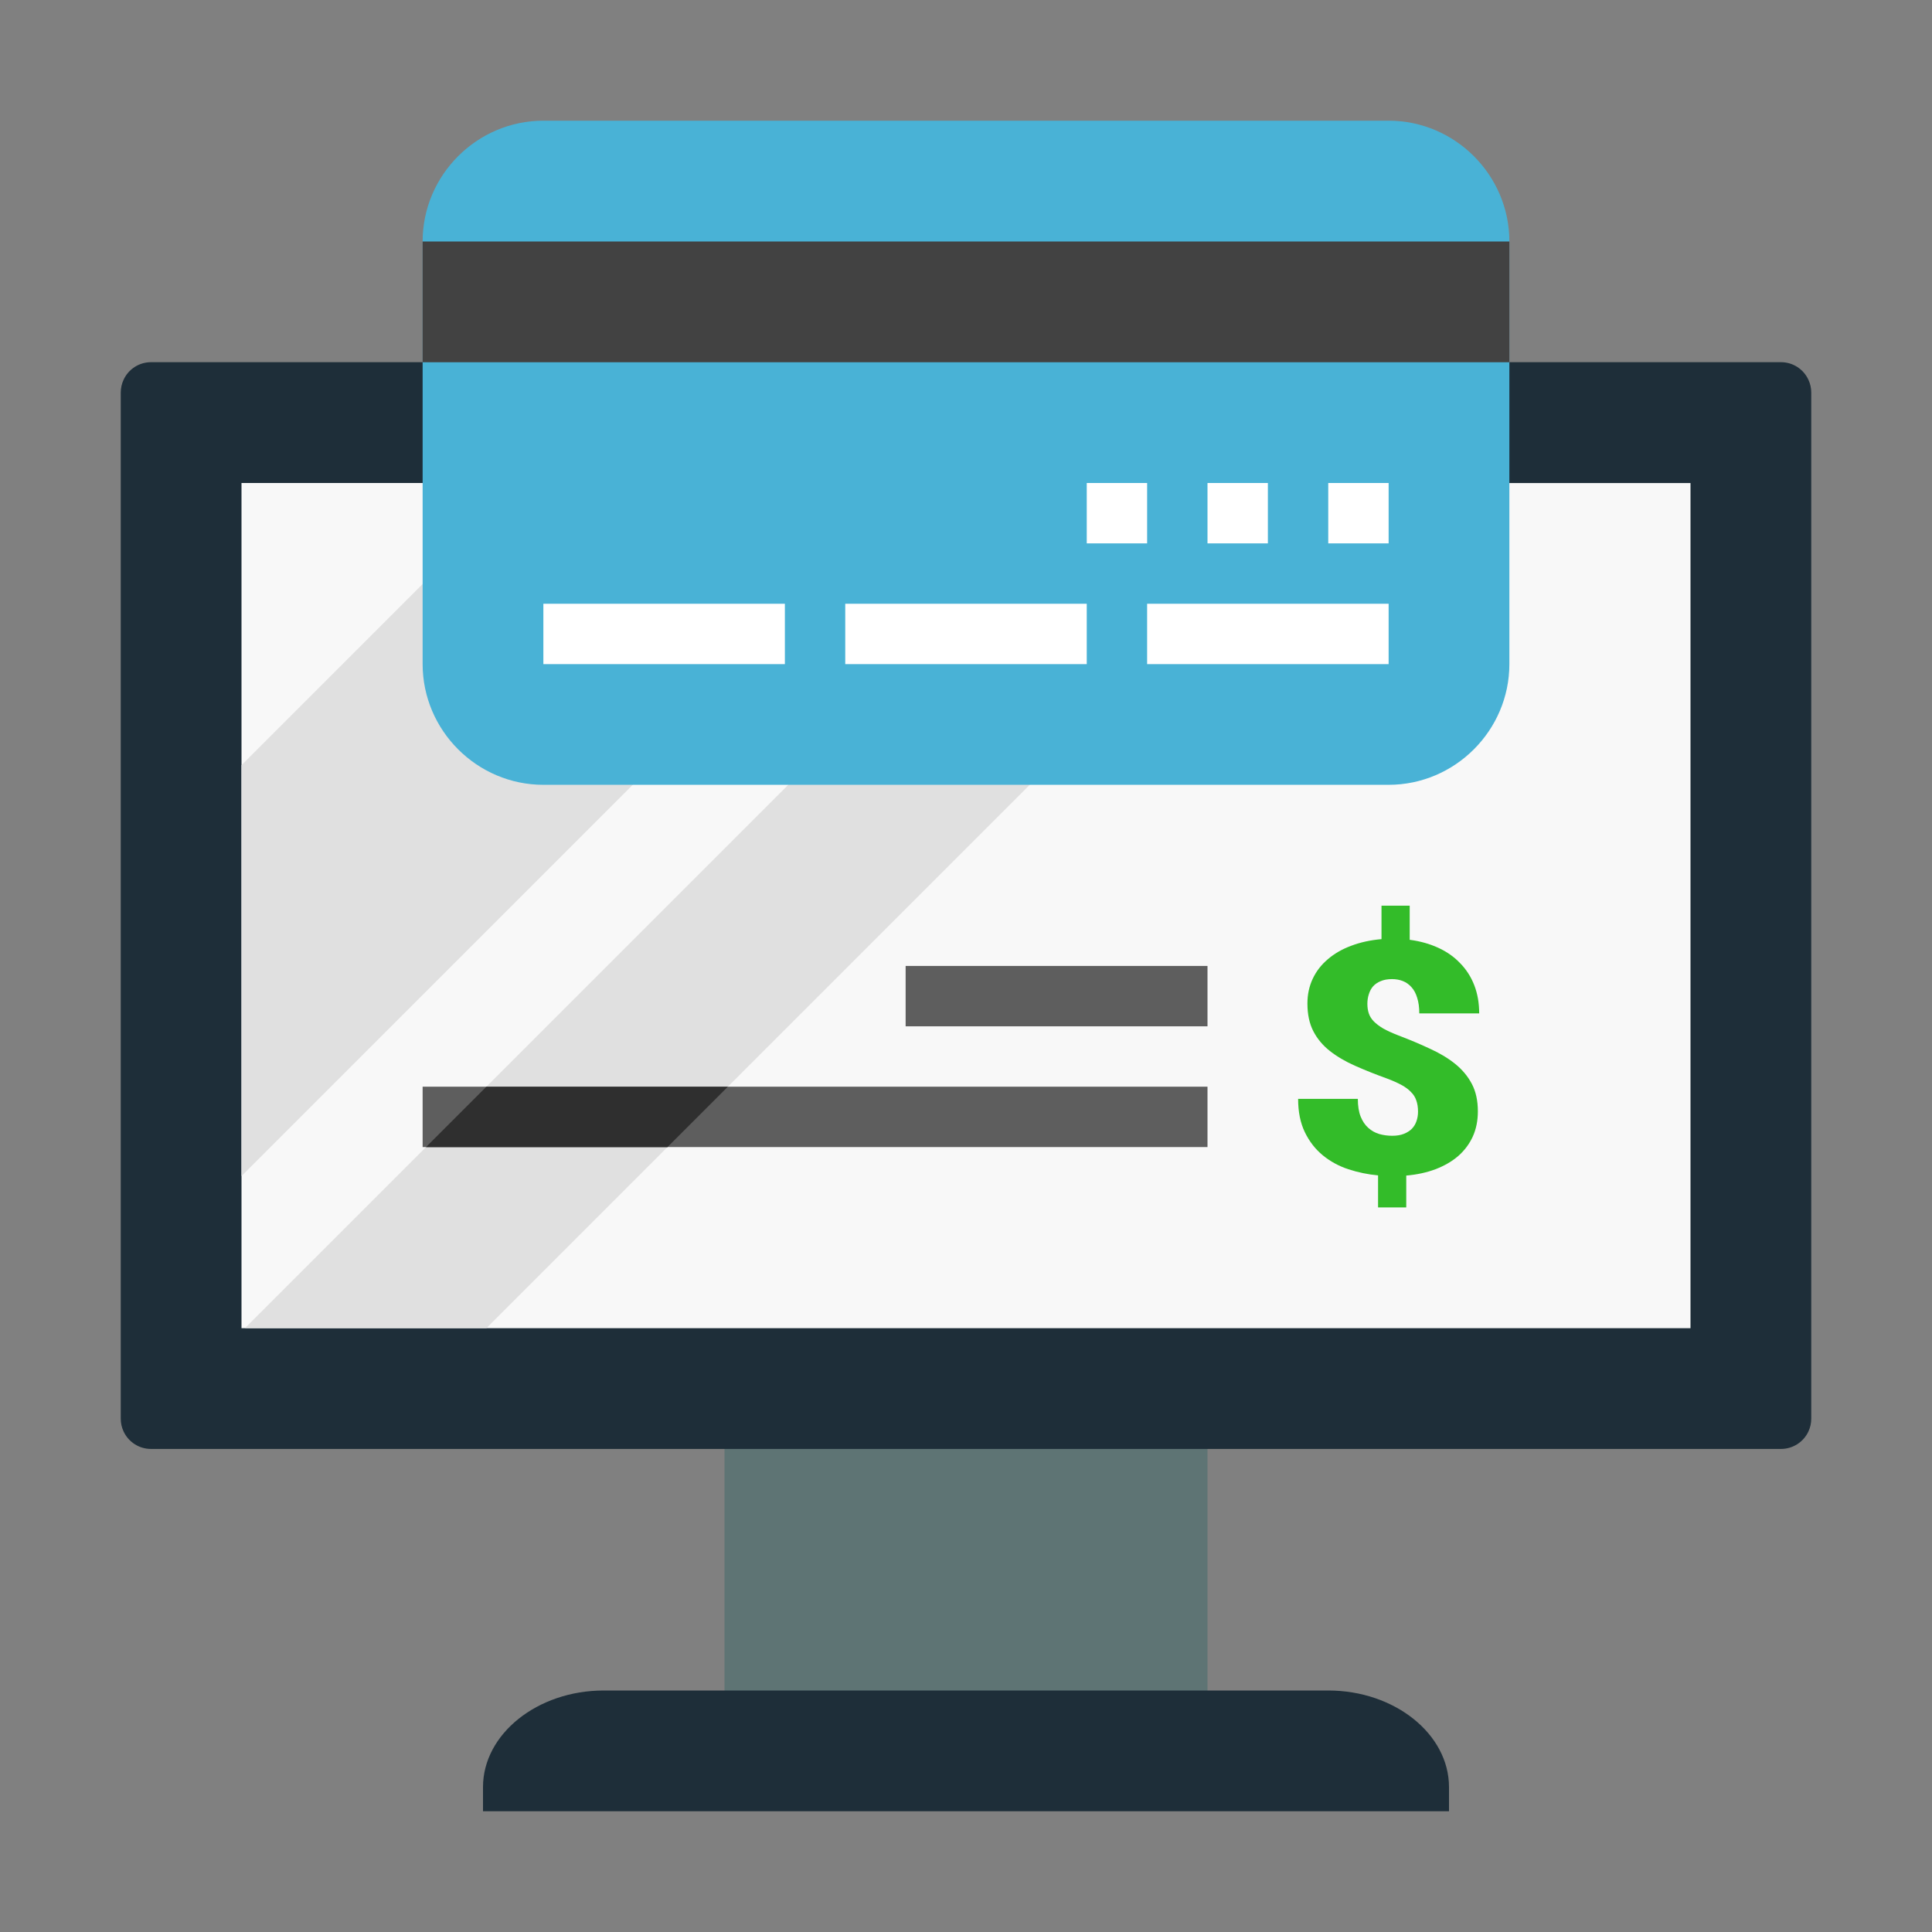 <?xml version="1.0" encoding="UTF-8" standalone="no"?>
<svg xmlns:dc="http://purl.org/dc/elements/1.1/" xmlns:cc="http://creativecommons.org/ns#" xmlns:rdf="http://www.w3.org/1999/02/22-rdf-syntax-ns#" xmlns:svg="http://www.w3.org/2000/svg" xmlns="http://www.w3.org/2000/svg" xmlns:sodipodi="http://sodipodi.sourceforge.net/DTD/sodipodi-0.dtd" xmlns:inkscape="http://www.inkscape.org/namespaces/inkscape" width="32" height="32" viewBox="0 0 32 32" id="svg6485" version="1.1" inkscape:version="0.91 r" sodipodi:docname="payment-online-bill-computer.svg">
  <rect x="0" y="0" width="32" height="32" fill="#808080" stroke="none"/>
  <defs id="defs6487">
    <inkscape:path-effect effect="spiro" id="path-effect7721" is_visible="true"/>
    <inkscape:path-effect effect="spiro" id="path-effect7716" is_visible="true"/>
    <inkscape:path-effect is_visible="true" id="path-effect7712" effect="spiro"/>
    <inkscape:path-effect effect="spiro" id="path-effect7708" is_visible="true"/>
    <inkscape:path-effect effect="spiro" id="path-effect7704" is_visible="true"/>
    <inkscape:path-effect effect="spiro" id="path-effect7605" is_visible="true"/>
    <inkscape:path-effect is_visible="true" id="path-effect7601" effect="spiro"/>
    <inkscape:path-effect is_visible="true" id="path-effect7597" effect="spiro"/>
    <inkscape:path-effect effect="spiro" id="path-effect7593" is_visible="true"/>
    <inkscape:path-effect effect="spiro" id="path-effect7589" is_visible="true"/>
    <inkscape:path-effect is_visible="true" id="path-effect7585" effect="spiro"/>
    <inkscape:path-effect effect="spiro" id="path-effect7581" is_visible="true"/>
    <inkscape:path-effect is_visible="true" id="path-effect7577" effect="spiro"/>
    <inkscape:path-effect is_visible="true" id="path-effect7573" effect="spiro"/>
    <inkscape:path-effect effect="spiro" id="path-effect7569" is_visible="true"/>
    <inkscape:path-effect effect="spiro" id="path-effect7565" is_visible="true"/>
    <inkscape:path-effect is_visible="true" id="path-effect7561" effect="spiro"/>
    <inkscape:path-effect is_visible="true" id="path-effect7557" effect="spiro"/>
    <inkscape:path-effect effect="spiro" id="path-effect7553" is_visible="true"/>
    <inkscape:path-effect effect="spiro" id="path-effect7545" is_visible="true"/>
    <inkscape:path-effect is_visible="true" id="path-effect7541" effect="spiro"/>
    <inkscape:path-effect is_visible="true" id="path-effect7537" effect="spiro"/>
    <inkscape:path-effect effect="spiro" id="path-effect7533" is_visible="true"/>
    <inkscape:path-effect is_visible="true" id="path-effect7529" effect="spiro"/>
    <inkscape:path-effect is_visible="true" id="path-effect7525" effect="spiro"/>
    <inkscape:path-effect effect="spiro" id="path-effect7521" is_visible="true"/>
    <inkscape:path-effect is_visible="true" id="path-effect7403" effect="spiro"/>
    <inkscape:path-effect effect="spiro" id="path-effect7399" is_visible="true"/>
    <inkscape:path-effect is_visible="true" id="path-effect7395" effect="spiro"/>
    <inkscape:path-effect effect="spiro" id="path-effect7391" is_visible="true"/>
    <inkscape:path-effect is_visible="true" id="path-effect7387" effect="spiro"/>
    <inkscape:path-effect effect="spiro" id="path-effect7383" is_visible="true"/>
    <inkscape:path-effect is_visible="true" id="path-effect7379" effect="spiro"/>
    <inkscape:path-effect effect="spiro" id="path-effect7375" is_visible="true"/>
    <inkscape:path-effect is_visible="true" id="path-effect7335" effect="spiro"/>
    <inkscape:path-effect effect="spiro" id="path-effect7331" is_visible="true"/>
    <inkscape:path-effect is_visible="true" id="path-effect7326" effect="spiro"/>
    <inkscape:path-effect effect="spiro" id="path-effect7322" is_visible="true"/>
    <inkscape:path-effect is_visible="true" id="path-effect7318" effect="spiro"/>
    <inkscape:path-effect effect="spiro" id="path-effect7314" is_visible="true"/>
    <inkscape:path-effect effect="spiro" id="path-effect7290" is_visible="true"/>
    <inkscape:path-effect is_visible="true" id="path-effect7286" effect="spiro"/>
    <inkscape:path-effect effect="spiro" id="path-effect7282" is_visible="true"/>
    <inkscape:path-effect is_visible="true" id="path-effect7278" effect="spiro"/>
    <inkscape:path-effect effect="spiro" id="path-effect7274" is_visible="true"/>
    <inkscape:path-effect effect="spiro" id="path-effect7241" is_visible="true"/>
    <inkscape:path-effect effect="spiro" id="path-effect7237" is_visible="true"/>
    <inkscape:path-effect effect="spiro" id="path-effect7233" is_visible="true"/>
    <inkscape:path-effect effect="spiro" id="path-effect7219" is_visible="true"/>
    <inkscape:path-effect effect="spiro" id="path-effect7192" is_visible="true"/>
    <inkscape:path-effect is_visible="true" id="path-effect7091" effect="spiro"/>
    <inkscape:path-effect effect="spiro" id="path-effect7087" is_visible="true"/>
    <inkscape:path-effect is_visible="true" id="path-effect7083" effect="spiro"/>
    <inkscape:path-effect is_visible="true" id="path-effect7079" effect="spiro"/>
    <inkscape:path-effect effect="spiro" id="path-effect7075" is_visible="true"/>
    <inkscape:path-effect is_visible="true" id="path-effect6990" effect="spiro"/>
    <inkscape:path-effect effect="spiro" id="path-effect6986" is_visible="true"/>
    <inkscape:path-effect effect="spiro" id="path-effect6982" is_visible="true"/>
    <inkscape:path-effect is_visible="true" id="path-effect6978" effect="spiro"/>
    <inkscape:path-effect is_visible="true" id="path-effect6974" effect="spiro"/>
    <inkscape:path-effect effect="spiro" id="path-effect6970" is_visible="true"/>
    <inkscape:path-effect effect="spiro" id="path-effect6854" is_visible="true"/>
    <inkscape:path-effect is_visible="true" id="path-effect6850" effect="spiro"/>
    <inkscape:path-effect effect="spiro" id="path-effect6846" is_visible="true"/>
    <inkscape:path-effect effect="spiro" id="path-effect6842" is_visible="true"/>
    <inkscape:path-effect is_visible="true" id="path-effect6838" effect="spiro"/>
    <inkscape:path-effect effect="spiro" id="path-effect6834" is_visible="true"/>
    <inkscape:path-effect is_visible="true" id="path-effect6830" effect="spiro"/>
    <inkscape:path-effect effect="spiro" id="path-effect6826" is_visible="true"/>
    <inkscape:path-effect is_visible="true" id="path-effect6822" effect="spiro"/>
    <inkscape:path-effect effect="spiro" id="path-effect6818" is_visible="true"/>
    <inkscape:path-effect is_visible="true" id="path-effect6814" effect="spiro"/>
    <inkscape:path-effect effect="spiro" id="path-effect6810" is_visible="true"/>
    <inkscape:path-effect effect="spiro" id="path-effect6733" is_visible="true"/>
    <inkscape:path-effect is_visible="true" id="path-effect6729" effect="spiro"/>
    <inkscape:path-effect effect="spiro" id="path-effect6725" is_visible="true"/>
    <inkscape:path-effect effect="spiro" id="path-effect6709" is_visible="true"/>
    <inkscape:path-effect effect="spiro" id="path-effect6705" is_visible="true"/>
    <inkscape:path-effect is_visible="true" id="path-effect6701" effect="spiro"/>
    <inkscape:path-effect effect="spiro" id="path-effect6697" is_visible="true"/>
    <inkscape:path-effect is_visible="true" id="path-effect6693" effect="spiro"/>
    <inkscape:path-effect effect="spiro" id="path-effect6689" is_visible="true"/>
    <inkscape:path-effect is_visible="true" id="path-effect6685" effect="spiro"/>
    <inkscape:path-effect effect="spiro" id="path-effect6681" is_visible="true"/>
    <inkscape:path-effect is_visible="true" id="path-effect6654" effect="spiro"/>
    <inkscape:path-effect effect="spiro" id="path-effect6649" is_visible="true"/>
    <inkscape:path-effect is_visible="true" id="path-effect6644" effect="spiro"/>
    <inkscape:path-effect effect="spiro" id="path-effect6641" is_visible="true"/>
    <inkscape:path-effect effect="spiro" id="path-effect6638" is_visible="true"/>
    <inkscape:path-effect is_visible="true" id="path-effect6634" effect="spiro"/>
    <inkscape:path-effect effect="spiro" id="path-effect6630" is_visible="true"/>
    <inkscape:path-effect effect="spiro" id="path-effect6568" is_visible="true"/>
    <inkscape:path-effect is_visible="true" id="path-effect6564" effect="spiro"/>
    <inkscape:path-effect effect="spiro" id="path-effect6560" is_visible="true"/>
    <inkscape:path-effect is_visible="true" id="path-effect6556" effect="spiro"/>
    <inkscape:path-effect effect="spiro" id="path-effect6552" is_visible="true"/>
    <inkscape:path-effect effect="spiro" id="path-effect6547" is_visible="true"/>
    <inkscape:path-effect effect="spiro" id="path-effect6527" is_visible="true"/>
    <inkscape:path-effect is_visible="true" id="path-effect6481" effect="spiro"/>
    <inkscape:path-effect effect="spiro" id="path-effect6477" is_visible="true"/>
    <inkscape:path-effect is_visible="true" id="path-effect6473" effect="spiro"/>
    <inkscape:path-effect effect="spiro" id="path-effect6469" is_visible="true"/>
    <inkscape:path-effect is_visible="true" id="path-effect6465" effect="spiro"/>
    <inkscape:path-effect effect="spiro" id="path-effect6461" is_visible="true"/>
    <inkscape:path-effect is_visible="true" id="path-effect6457" effect="spiro"/>
    <inkscape:path-effect effect="spiro" id="path-effect6453" is_visible="true"/>
    <inkscape:path-effect effect="spiro" id="path-effect6441" is_visible="true"/>
    <inkscape:path-effect effect="spiro" id="path-effect6397" is_visible="true"/>
    <inkscape:path-effect is_visible="true" id="path-effect6393" effect="spiro"/>
    <inkscape:path-effect is_visible="true" id="path-effect6389" effect="spiro"/>
    <inkscape:path-effect effect="spiro" id="path-effect6385" is_visible="true"/>
    <inkscape:path-effect effect="spiro" id="path-effect6381" is_visible="true"/>
    <inkscape:path-effect is_visible="true" id="path-effect6377" effect="spiro"/>
    <inkscape:path-effect is_visible="true" id="path-effect6373" effect="spiro"/>
    <inkscape:path-effect effect="spiro" id="path-effect6369" is_visible="true"/>
    <inkscape:path-effect effect="spiro" id="path-effect6353" is_visible="true"/>
    <inkscape:path-effect is_visible="true" id="path-effect6349" effect="spiro"/>
    <inkscape:path-effect effect="spiro" id="path-effect6345" is_visible="true"/>
    <inkscape:path-effect is_visible="true" id="path-effect6337" effect="spiro"/>
    <inkscape:path-effect effect="spiro" id="path-effect6333" is_visible="true"/>
    <inkscape:path-effect is_visible="true" id="path-effect6329" effect="spiro"/>
    <inkscape:path-effect is_visible="true" id="path-effect6320" effect="spiro"/>
    <inkscape:path-effect effect="spiro" id="path-effect6316" is_visible="true"/>
    <inkscape:path-effect is_visible="true" id="path-effect6312" effect="spiro"/>
    <inkscape:path-effect effect="spiro" id="path-effect6308" is_visible="true"/>
    <inkscape:path-effect is_visible="true" id="path-effect6260" effect="spiro"/>
    <inkscape:path-effect effect="spiro" id="path-effect6256" is_visible="true"/>
    <inkscape:path-effect is_visible="true" id="path-effect6252" effect="spiro"/>
    <inkscape:path-effect effect="spiro" id="path-effect6248" is_visible="true"/>
    <inkscape:path-effect effect="spiro" id="path-effect6203" is_visible="true"/>
    <inkscape:path-effect effect="spiro" id="path-effect6200" is_visible="true"/>
    <inkscape:path-effect effect="spiro" id="path-effect6197" is_visible="true"/>
    <inkscape:path-effect is_visible="true" id="path-effect6157" effect="spiro"/>
    <inkscape:path-effect is_visible="true" id="path-effect6154" effect="spiro"/>
    <inkscape:path-effect is_visible="true" id="path-effect6151" effect="spiro"/>
    <inkscape:path-effect effect="spiro" id="path-effect6024" is_visible="true"/>
    <inkscape:path-effect is_visible="true" id="path-effect6016" effect="spiro"/>
    <inkscape:path-effect effect="spiro" id="path-effect6009" is_visible="true"/>
    <inkscape:path-effect effect="spiro" id="path-effect5903" is_visible="true"/>
    <inkscape:path-effect is_visible="true" id="path-effect5899" effect="spiro"/>
    <inkscape:path-effect is_visible="true" id="path-effect5861" effect="spiro"/>
    <inkscape:path-effect effect="spiro" id="path-effect5857" is_visible="true"/>
    <inkscape:path-effect effect="spiro" id="path-effect5720" is_visible="true"/>
    <inkscape:path-effect is_visible="true" id="path-effect5714" effect="spiro"/>
    <inkscape:path-effect effect="spiro" id="path-effect5708" is_visible="true"/>
    <inkscape:path-effect effect="spiro" id="path-effect5702" is_visible="true"/>
    <inkscape:path-effect is_visible="true" id="path-effect5698" effect="spiro"/>
    <inkscape:path-effect is_visible="true" id="path-effect5690" effect="spiro"/>
    <inkscape:path-effect is_visible="true" id="path-effect5684" effect="spiro"/>
    <inkscape:path-effect effect="spiro" id="path-effect5680" is_visible="true"/>
    <inkscape:path-effect is_visible="true" id="path-effect5551" effect="spiro"/>
    <inkscape:path-effect effect="spiro" id="path-effect5545" is_visible="true"/>
    <inkscape:path-effect is_visible="true" id="path-effect5539" effect="spiro"/>
    <inkscape:path-effect is_visible="true" id="path-effect5535" effect="spiro"/>
    <inkscape:path-effect effect="spiro" id="path-effect5531" is_visible="true"/>
    <inkscape:path-effect effect="spiro" id="path-effect5527" is_visible="true"/>
    <inkscape:path-effect is_visible="true" id="path-effect5521" effect="spiro"/>
    <inkscape:path-effect is_visible="true" id="path-effect5515" effect="spiro"/>
    <inkscape:path-effect effect="spiro" id="path-effect5511" is_visible="true"/>
    <inkscape:path-effect is_visible="true" id="path-effect5507" effect="spiro"/>
    <inkscape:path-effect effect="spiro" id="path-effect5503" is_visible="true"/>
    <inkscape:path-effect is_visible="true" id="path-effect5499" effect="spiro"/>
    <inkscape:path-effect effect="spiro" id="path-effect5495" is_visible="true"/>
    <inkscape:path-effect is_visible="true" id="path-effect5491" effect="spiro"/>
    <inkscape:path-effect effect="spiro" id="path-effect5487" is_visible="true"/>
    <inkscape:path-effect effect="spiro" id="path-effect5483" is_visible="true"/>
    <inkscape:path-effect is_visible="true" id="path-effect5479" effect="spiro"/>
    <inkscape:path-effect effect="spiro" id="path-effect5475" is_visible="true"/>
    <inkscape:path-effect is_visible="true" id="path-effect5471" effect="spiro"/>
    <inkscape:path-effect is_visible="true" id="path-effect5467" effect="spiro"/>
    <inkscape:path-effect effect="spiro" id="path-effect5463" is_visible="true"/>
    <inkscape:path-effect effect="spiro" id="path-effect5346" is_visible="true"/>
    <inkscape:path-effect is_visible="true" id="path-effect5342" effect="spiro"/>
    <inkscape:path-effect effect="spiro" id="path-effect5338" is_visible="true"/>
    <inkscape:path-effect is_visible="true" id="path-effect5334" effect="spiro"/>
    <inkscape:path-effect is_visible="true" id="path-effect5330" effect="spiro"/>
    <inkscape:path-effect effect="spiro" id="path-effect5326" is_visible="true"/>
    <inkscape:path-effect is_visible="true" id="path-effect5322" effect="spiro"/>
    <inkscape:path-effect effect="spiro" id="path-effect5318" is_visible="true"/>
    <inkscape:path-effect is_visible="true" id="path-effect5201" effect="spiro"/>
    <inkscape:path-effect effect="spiro" id="path-effect5195" is_visible="true"/>
    <inkscape:path-effect is_visible="true" id="path-effect5189" effect="spiro"/>
    <inkscape:path-effect is_visible="true" id="path-effect5185" effect="spiro"/>
    <inkscape:path-effect effect="spiro" id="path-effect5181" is_visible="true"/>
    <inkscape:path-effect is_visible="true" id="path-effect5173" effect="spiro"/>
    <inkscape:path-effect effect="spiro" id="path-effect5165" is_visible="true"/>
    <inkscape:path-effect effect="spiro" id="path-effect5105" is_visible="true"/>
    <inkscape:path-effect is_visible="true" id="path-effect5101" effect="spiro"/>
    <inkscape:path-effect effect="spiro" id="path-effect5097" is_visible="true"/>
    <inkscape:path-effect is_visible="true" id="path-effect5093" effect="spiro"/>
    <inkscape:path-effect effect="spiro" id="path-effect5089" is_visible="true"/>
    <inkscape:path-effect is_visible="true" id="path-effect5085" effect="spiro"/>
    <inkscape:path-effect effect="spiro" id="path-effect5081" is_visible="true"/>
    <inkscape:path-effect is_visible="true" id="path-effect5077" effect="spiro"/>
    <inkscape:path-effect is_visible="true" id="path-effect5073" effect="spiro"/>
    <inkscape:path-effect effect="spiro" id="path-effect5067" is_visible="true"/>
    <inkscape:path-effect is_visible="true" id="path-effect5061" effect="spiro"/>
    <inkscape:path-effect is_visible="true" id="path-effect5055" effect="spiro"/>
    <inkscape:path-effect effect="spiro" id="path-effect5047" is_visible="true"/>
    <inkscape:path-effect is_visible="true" id="path-effect5043" effect="spiro"/>
    <inkscape:path-effect is_visible="true" id="path-effect5036" effect="spiro"/>
    <inkscape:path-effect effect="spiro" id="path-effect5033" is_visible="true"/>
    <inkscape:path-effect is_visible="true" id="path-effect5030" effect="spiro"/>
    <inkscape:path-effect effect="spiro" id="path-effect5027" is_visible="true"/>
    <inkscape:path-effect is_visible="true" id="path-effect5024" effect="spiro"/>
    <inkscape:path-effect effect="spiro" id="path-effect5021" is_visible="true"/>
    <inkscape:path-effect is_visible="true" id="path-effect5018" effect="spiro"/>
    <inkscape:path-effect effect="spiro" id="path-effect5015" is_visible="true"/>
    <inkscape:path-effect is_visible="true" id="path-effect5012" effect="spiro"/>
    <inkscape:path-effect effect="spiro" id="path-effect5009" is_visible="true"/>
    <inkscape:path-effect is_visible="true" id="path-effect5006" effect="spiro"/>
    <inkscape:path-effect effect="spiro" id="path-effect5003" is_visible="true"/>
    <inkscape:path-effect is_visible="true" id="path-effect5000" effect="spiro"/>
    <inkscape:path-effect effect="spiro" id="path-effect4992" is_visible="true"/>
    <inkscape:path-effect is_visible="true" id="path-effect4989" effect="spiro"/>
    <inkscape:path-effect effect="spiro" id="path-effect4986" is_visible="true"/>
    <inkscape:path-effect is_visible="true" id="path-effect4983" effect="spiro"/>
    <inkscape:path-effect effect="spiro" id="path-effect4980" is_visible="true"/>
    <inkscape:path-effect is_visible="true" id="path-effect4977" effect="spiro"/>
    <inkscape:path-effect effect="spiro" id="path-effect4889" is_visible="true"/>
    <inkscape:path-effect is_visible="true" id="path-effect4885" effect="spiro"/>
    <inkscape:path-effect effect="spiro" id="path-effect4881" is_visible="true"/>
    <inkscape:path-effect is_visible="true" id="path-effect4877" effect="spiro"/>
    <inkscape:path-effect effect="spiro" id="path-effect4873" is_visible="true"/>
    <inkscape:path-effect is_visible="true" id="path-effect4869" effect="spiro"/>
    <inkscape:path-effect effect="spiro" id="path-effect4855" is_visible="true"/>
    <inkscape:path-effect is_visible="true" id="path-effect4851" effect="spiro"/>
    <inkscape:path-effect effect="spiro" id="path-effect4847" is_visible="true"/>
    <inkscape:path-effect is_visible="true" id="path-effect4843" effect="spiro"/>
    <inkscape:path-effect effect="spiro" id="path-effect4839" is_visible="true"/>
    <inkscape:path-effect is_visible="true" id="path-effect4835" effect="spiro"/>
    <inkscape:path-effect effect="spiro" id="path-effect4831" is_visible="true"/>
    <inkscape:path-effect is_visible="true" id="path-effect4827" effect="spiro"/>
    <inkscape:path-effect effect="spiro" id="path-effect4823" is_visible="true"/>
    <inkscape:path-effect is_visible="true" id="path-effect4819" effect="spiro"/>
    <inkscape:path-effect effect="spiro" id="path-effect4815" is_visible="true"/>
    <inkscape:path-effect is_visible="true" id="path-effect4811" effect="spiro"/>
    <inkscape:path-effect effect="spiro" id="path-effect4806" is_visible="true"/>
    <inkscape:path-effect effect="spiro" id="path-effect4751" is_visible="true"/>
    <inkscape:path-effect is_visible="true" id="path-effect4747" effect="spiro"/>
    <inkscape:path-effect effect="spiro" id="path-effect4743" is_visible="true"/>
    <inkscape:path-effect is_visible="true" id="path-effect4739" effect="spiro"/>
    <inkscape:path-effect effect="spiro" id="path-effect4735" is_visible="true"/>
    <inkscape:path-effect is_visible="true" id="path-effect4642" effect="spiro"/>
    <inkscape:path-effect effect="spiro" id="path-effect4638" is_visible="true"/>
    <inkscape:path-effect is_visible="true" id="path-effect4407" effect="spiro"/>
    <inkscape:path-effect effect="spiro" id="path-effect4403" is_visible="true"/>
    <inkscape:path-effect is_visible="true" id="path-effect4399" effect="spiro"/>
    <inkscape:path-effect effect="spiro" id="path-effect4395" is_visible="true"/>
    <inkscape:path-effect is_visible="true" id="path-effect4391" effect="spiro"/>
    <inkscape:path-effect effect="spiro" id="path-effect4387" is_visible="true"/>
    <inkscape:path-effect is_visible="true" id="path-effect4383" effect="spiro"/>
    <inkscape:path-effect effect="spiro" id="path-effect4379" is_visible="true"/>
    <inkscape:path-effect is_visible="true" id="path-effect4374" effect="spiro"/>
    <inkscape:path-effect effect="spiro" id="path-effect4370" is_visible="true"/>
    <inkscape:path-effect is_visible="true" id="path-effect4366" effect="spiro"/>
    <inkscape:path-effect effect="spiro" id="path-effect4362" is_visible="true"/>
    <inkscape:path-effect is_visible="true" id="path-effect4358" effect="spiro"/>
    <inkscape:path-effect effect="spiro" id="path-effect4354" is_visible="true"/>
    <inkscape:path-effect is_visible="true" id="path-effect4350" effect="spiro"/>
    <inkscape:path-effect effect="spiro" id="path-effect4346" is_visible="true"/>
    <inkscape:path-effect is_visible="true" id="path-effect4342" effect="spiro"/>
    <inkscape:path-effect effect="spiro" id="path-effect4338" is_visible="true"/>
    <inkscape:path-effect is_visible="true" id="path-effect4334" effect="spiro"/>
    <inkscape:path-effect effect="spiro" id="path-effect4330" is_visible="true"/>
    <inkscape:path-effect is_visible="true" id="path-effect4326" effect="spiro"/>
    <inkscape:path-effect effect="spiro" id="path-effect4322" is_visible="true"/>
    <inkscape:path-effect is_visible="true" id="path-effect4816" effect="spiro"/>
    <inkscape:path-effect effect="spiro" id="path-effect4813" is_visible="true"/>
    <inkscape:path-effect effect="spiro" id="path-effect4810" is_visible="true"/>
    <inkscape:path-effect is_visible="true" id="path-effect4807" effect="spiro"/>
    <inkscape:path-effect is_visible="true" id="path-effect4804" effect="spiro"/>
    <inkscape:path-effect effect="spiro" id="path-effect4801" is_visible="true"/>
    <inkscape:path-effect effect="spiro" id="path-effect4798" is_visible="true"/>
    <inkscape:path-effect is_visible="true" id="path-effect4795" effect="spiro"/>
    <inkscape:path-effect is_visible="true" id="path-effect4792" effect="spiro"/>
    <inkscape:path-effect effect="spiro" id="path-effect4789" is_visible="true"/>
    <inkscape:path-effect effect="spiro" id="path-effect4786" is_visible="true"/>
    <inkscape:path-effect is_visible="true" id="path-effect4783" effect="spiro"/>
    <inkscape:path-effect effect="spiro" id="path-effect4728" is_visible="true"/>
    <inkscape:path-effect is_visible="true" id="path-effect4724" effect="spiro"/>
    <inkscape:path-effect is_visible="true" id="path-effect4720" effect="spiro"/>
    <inkscape:path-effect effect="spiro" id="path-effect4716" is_visible="true"/>
    <inkscape:path-effect effect="spiro" id="path-effect4712" is_visible="true"/>
    <inkscape:path-effect is_visible="true" id="path-effect4708" effect="spiro"/>
    <inkscape:path-effect is_visible="true" id="path-effect4704" effect="spiro"/>
    <inkscape:path-effect effect="spiro" id="path-effect4700" is_visible="true"/>
    <inkscape:path-effect effect="spiro" id="path-effect4696" is_visible="true"/>
    <inkscape:path-effect is_visible="true" id="path-effect4692" effect="spiro"/>
    <inkscape:path-effect is_visible="true" id="path-effect4688" effect="spiro"/>
    <inkscape:path-effect effect="spiro" id="path-effect4684" is_visible="true"/>
    <inkscape:path-effect is_visible="true" id="path-effect4680" effect="spiro"/>
    <inkscape:path-effect is_visible="true" id="path-effect4676" effect="spiro"/>
    <inkscape:path-effect effect="spiro" id="path-effect4672" is_visible="true"/>
    <inkscape:path-effect effect="spiro" id="path-effect4668" is_visible="true"/>
    <inkscape:path-effect is_visible="true" id="path-effect4664" effect="spiro"/>
    <inkscape:path-effect is_visible="true" id="path-effect4660" effect="spiro"/>
    <inkscape:path-effect effect="spiro" id="path-effect4656" is_visible="true"/>
    <inkscape:path-effect effect="spiro" id="path-effect4652" is_visible="true"/>
    <inkscape:path-effect is_visible="true" id="path-effect4648" effect="spiro"/>
    <inkscape:path-effect is_visible="true" id="path-effect4644" effect="spiro"/>
    <inkscape:path-effect effect="spiro" id="path-effect4624" is_visible="true"/>
    <inkscape:path-effect is_visible="true" id="path-effect4620" effect="spiro"/>
    <inkscape:path-effect is_visible="true" id="path-effect4616" effect="spiro"/>
    <inkscape:path-effect effect="spiro" id="path-effect4612" is_visible="true"/>
    <inkscape:path-effect is_visible="true" id="path-effect4603" effect="spiro"/>
    <inkscape:path-effect effect="spiro" id="path-effect4600" is_visible="true"/>
    <inkscape:path-effect is_visible="true" id="path-effect4597" effect="spiro"/>
    <inkscape:path-effect effect="spiro" id="path-effect4594" is_visible="true"/>
    <inkscape:path-effect is_visible="true" id="path-effect4591" effect="spiro"/>
    <inkscape:path-effect effect="spiro" id="path-effect4588" is_visible="true"/>
    <inkscape:path-effect is_visible="true" id="path-effect4585" effect="spiro"/>
    <inkscape:path-effect effect="spiro" id="path-effect4542" is_visible="true"/>
    <inkscape:path-effect is_visible="true" id="path-effect4538" effect="spiro"/>
    <inkscape:path-effect effect="spiro" id="path-effect4534" is_visible="true"/>
    <inkscape:path-effect is_visible="true" id="path-effect4530" effect="spiro"/>
    <inkscape:path-effect effect="spiro" id="path-effect4526" is_visible="true"/>
    <inkscape:path-effect is_visible="true" id="path-effect4522" effect="spiro"/>
    <inkscape:path-effect effect="spiro" id="path-effect4518" is_visible="true"/>
    <inkscape:path-effect is_visible="true" id="path-effect4295" effect="spiro"/>
    <inkscape:path-effect effect="spiro" id="path-effect4291" is_visible="true"/>
    <inkscape:path-effect effect="spiro" id="path-effect4287" is_visible="true"/>
    <inkscape:path-effect is_visible="true" id="path-effect4283" effect="spiro"/>
    <inkscape:path-effect is_visible="true" id="path-effect4279" effect="spiro"/>
    <inkscape:path-effect effect="spiro" id="path-effect4275" is_visible="true"/>
    <inkscape:path-effect effect="spiro" id="path-effect4157" is_visible="true"/>
    <inkscape:path-effect effect="spiro" id="path-effect4153" is_visible="true"/>
    <inkscape:path-effect is_visible="true" id="path-effect4239" effect="spiro"/>
    <inkscape:path-effect effect="spiro" id="path-effect4223" is_visible="true"/>
    <inkscape:path-effect is_visible="true" id="path-effect4217" effect="spiro"/>
    <inkscape:path-effect effect="spiro" id="path-effect4213" is_visible="true"/>
    <inkscape:path-effect effect="spiro" id="path-effect5296" is_visible="true"/>
    <inkscape:path-effect effect="spiro" id="path-effect7060" is_visible="true"/>
    <inkscape:path-effect effect="spiro" id="path-effect4638-0" is_visible="true"/>
    <inkscape:path-effect is_visible="true" id="path-effect4642-9" effect="spiro"/>
  </defs>
  <sodipodi:namedview id="base" pagecolor="#ffffff" bordercolor="#666666" borderopacity="1.0" inkscape:pageopacity="0.0" inkscape:pageshadow="2" inkscape:zoom="19.59375" inkscape:cx="10.998405" inkscape:cy="16" inkscape:document-units="px" inkscape:current-layer="layer1" showgrid="true" units="px" inkscape:window-width="1309" inkscape:window-height="744" inkscape:window-x="57" inkscape:window-y="24" inkscape:window-maximized="1" inkscape:snap-global="true" showguides="false" inkscape:guide-bbox="true" inkscape:snap-bbox="true" inkscape:bbox-nodes="true" inkscape:snap-bbox-edge-midpoints="true">
    <inkscape:grid type="xygrid" id="grid4145" empspacing="4"/>
  </sodipodi:namedview>
  
  <g inkscape:label="Layer 1" inkscape:groupmode="layer" id="layer1" transform="translate(0,-1020.362)">
    <g transform="translate(-119,72)" id="g9008">
      <path style="color:#000000;font-style:normal;font-variant:normal;font-weight:normal;font-stretch:normal;font-size:medium;line-height:normal;font-family:sans-serif;text-indent:0;text-align:start;text-decoration:none;text-decoration-line:none;text-decoration-style:solid;text-decoration-color:#000000;letter-spacing:normal;word-spacing:normal;text-transform:none;direction:ltr;block-progression:tb;writing-mode:lr-tb;baseline-shift:baseline;text-anchor:start;white-space:normal;clip-rule:nonzero;display:inline;overflow:visible;visibility:visible;opacity:1;isolation:auto;mix-blend-mode:normal;color-interpolation:sRGB;color-interpolation-filters:linearRGB;solid-color:#000000;solid-opacity:1;fill:#5e7474;fill-opacity:1;fill-rule:nonzero;stroke:none;stroke-width:1;stroke-linecap:butt;stroke-linejoin:miter;stroke-miterlimit:4;stroke-dasharray:none;stroke-dashoffset:0;stroke-opacity:1;color-rendering:auto;image-rendering:auto;shape-rendering:auto;text-rendering:auto;enable-background:accumulate" d="m 131,976.862 8,0 0,-5.5 -8,0 z" id="path7697" inkscape:connector-curvature="0" sodipodi:nodetypes="ccccc"/>
      <path style="color:#000000;font-style:normal;font-variant:normal;font-weight:normal;font-stretch:normal;font-size:medium;line-height:normal;font-family:sans-serif;text-indent:0;text-align:start;text-decoration:none;text-decoration-line:none;text-decoration-style:solid;text-decoration-color:#000000;letter-spacing:normal;word-spacing:normal;text-transform:none;direction:ltr;block-progression:tb;writing-mode:lr-tb;baseline-shift:baseline;text-anchor:start;white-space:normal;clip-rule:nonzero;display:inline;overflow:visible;visibility:visible;opacity:1;isolation:auto;mix-blend-mode:normal;color-interpolation:sRGB;color-interpolation-filters:linearRGB;solid-color:#000000;solid-opacity:1;fill:#1e2e39;fill-opacity:1;fill-rule:nonzero;stroke:none;stroke-width:1;stroke-linecap:butt;stroke-linejoin:round;stroke-miterlimit:4;stroke-dasharray:none;stroke-dashoffset:0;stroke-opacity:1;color-rendering:auto;image-rendering:auto;shape-rendering:auto;text-rendering:auto;enable-background:accumulate" d="m 121.5,954.361 c -0.195,4e-4 -0.372,0.114 -0.453,0.291 -0.031,0.065 -0.046,0.137 -0.047,0.209 l 0,17 c 5e-5,0.073 0.016,0.145 0.047,0.211 0.082,0.176 0.259,0.289 0.453,0.289 l 27,0 c 0.194,-10e-5 0.371,-0.113 0.453,-0.289 0.031,-0.066 0.047,-0.138 0.047,-0.211 l 0,-17 c -3.5e-4,-0.072 -0.016,-0.143 -0.047,-0.209 -0.082,-0.177 -0.258,-0.291 -0.453,-0.291 z" id="path7699" inkscape:connector-curvature="0" sodipodi:nodetypes="ccccccccccccc"/>
      <path style="color:#000000;font-style:normal;font-variant:normal;font-weight:normal;font-stretch:normal;font-size:medium;line-height:normal;font-family:sans-serif;text-indent:0;text-align:start;text-decoration:none;text-decoration-line:none;text-decoration-style:solid;text-decoration-color:#000000;letter-spacing:normal;word-spacing:normal;text-transform:none;direction:ltr;block-progression:tb;writing-mode:lr-tb;baseline-shift:baseline;text-anchor:start;white-space:normal;clip-rule:nonzero;display:inline;overflow:visible;visibility:visible;opacity:1;isolation:auto;mix-blend-mode:normal;color-interpolation:sRGB;color-interpolation-filters:linearRGB;solid-color:#000000;solid-opacity:1;fill:#f8f8f8;fill-opacity:1;fill-rule:nonzero;stroke:none;stroke-width:1;stroke-linecap:butt;stroke-linejoin:miter;stroke-miterlimit:4;stroke-dasharray:none;stroke-dashoffset:0;stroke-opacity:1;color-rendering:auto;image-rendering:auto;shape-rendering:auto;text-rendering:auto;enable-background:accumulate" d="m 123,956.362 0,0.438 0,13.561 24,0 0,-13.998 z" id="path7701" inkscape:connector-curvature="0" sodipodi:nodetypes="cccccc"/>
      <path style="color:#000000;font-style:normal;font-variant:normal;font-weight:normal;font-stretch:normal;font-size:medium;line-height:normal;font-family:sans-serif;text-indent:0;text-align:start;text-decoration:none;text-decoration-line:none;text-decoration-style:solid;text-decoration-color:#000000;letter-spacing:normal;word-spacing:normal;text-transform:none;direction:ltr;block-progression:tb;writing-mode:lr-tb;baseline-shift:baseline;text-anchor:start;white-space:normal;clip-rule:nonzero;display:inline;overflow:visible;visibility:visible;opacity:1;isolation:auto;mix-blend-mode:normal;color-interpolation:sRGB;color-interpolation-filters:linearRGB;solid-color:#000000;solid-opacity:1;fill:#1e2e39;fill-opacity:1;fill-rule:nonzero;stroke:none;stroke-width:1;stroke-linecap:butt;stroke-linejoin:miter;stroke-miterlimit:4;stroke-dasharray:none;stroke-dashoffset:0;stroke-opacity:1;color-rendering:auto;image-rendering:auto;shape-rendering:auto;text-rendering:auto;enable-background:accumulate" d="m 129,976.362 c -1.099,0 -2,0.721 -2,1.6 l 0,0.4 16,0 0,-0.4 c 0,-0.879 -0.901,-1.6 -2,-1.6 z" id="path7703" inkscape:connector-curvature="0" sodipodi:nodetypes="ssccsss"/>
      <path inkscape:connector-curvature="0" id="path7705" d="M 127.674,956.362 123,961.036 l 0,6.805 11.479,-11.479 -6.805,0 z" style="color:#000000;clip-rule:nonzero;display:inline;overflow:visible;visibility:visible;opacity:1;isolation:auto;mix-blend-mode:normal;color-interpolation:sRGB;color-interpolation-filters:linearRGB;solid-color:#000000;solid-opacity:1;fill:#e0e0e0;fill-opacity:1;fill-rule:nonzero;stroke:none;stroke-width:1;stroke-linecap:butt;stroke-linejoin:round;stroke-miterlimit:4;stroke-dasharray:none;stroke-dashoffset:0;stroke-opacity:1;color-rendering:auto;image-rendering:auto;shape-rendering:auto;text-rendering:auto;enable-background:accumulate"/>
      <path inkscape:connector-curvature="0" id="path7707" d="m 137.055,956.362 -13.998,13.998 4,0 13.998,-13.998 -4,0 z" style="color:#000000;clip-rule:nonzero;display:inline;overflow:visible;visibility:visible;opacity:1;isolation:auto;mix-blend-mode:normal;color-interpolation:sRGB;color-interpolation-filters:linearRGB;solid-color:#000000;solid-opacity:1;fill:#e0e0e0;fill-opacity:1;fill-rule:nonzero;stroke:none;stroke-width:1;stroke-linecap:butt;stroke-linejoin:round;stroke-miterlimit:4;stroke-dasharray:none;stroke-dashoffset:0;stroke-opacity:1;color-rendering:auto;image-rendering:auto;shape-rendering:auto;text-rendering:auto;enable-background:accumulate"/>
      <path sodipodi:nodetypes="sssssssss" inkscape:connector-curvature="0" id="rect7675" d="m 128,950.361 c -1.099,0 -2,0.901 -2,2 l 0,7 c 0,1.099 0.901,2 2,2 l 14,0 c 1.099,0 2,-0.901 2,-2 l 0,-7 c 0,-1.099 -0.901,-2 -2,-2 z" style="color:#000000;font-style:normal;font-variant:normal;font-weight:normal;font-stretch:normal;font-size:medium;line-height:normal;font-family:sans-serif;text-indent:0;text-align:start;text-decoration:none;text-decoration-line:none;text-decoration-style:solid;text-decoration-color:#000000;letter-spacing:normal;word-spacing:normal;text-transform:none;direction:ltr;block-progression:tb;writing-mode:lr-tb;baseline-shift:baseline;text-anchor:start;white-space:normal;clip-rule:nonzero;display:inline;overflow:visible;visibility:visible;opacity:1;isolation:auto;mix-blend-mode:normal;color-interpolation:sRGB;color-interpolation-filters:linearRGB;solid-color:#000000;solid-opacity:1;fill:#49b2d6;fill-opacity:1;fill-rule:nonzero;stroke:none;stroke-width:1;stroke-linecap:butt;stroke-linejoin:miter;stroke-miterlimit:4;stroke-dasharray:none;stroke-dashoffset:0;stroke-opacity:1;color-rendering:auto;image-rendering:auto;shape-rendering:auto;text-rendering:auto;enable-background:accumulate"/>
      <path style="color:#000000;font-style:normal;font-variant:normal;font-weight:normal;font-stretch:normal;font-size:medium;line-height:normal;font-family:sans-serif;text-indent:0;text-align:start;text-decoration:none;text-decoration-line:none;text-decoration-style:solid;text-decoration-color:#000000;letter-spacing:normal;word-spacing:normal;text-transform:none;direction:ltr;block-progression:tb;writing-mode:lr-tb;baseline-shift:baseline;text-anchor:start;white-space:normal;clip-rule:nonzero;display:inline;overflow:visible;visibility:visible;opacity:1;isolation:auto;mix-blend-mode:normal;color-interpolation:sRGB;color-interpolation-filters:linearRGB;solid-color:#000000;solid-opacity:1;fill:#424242;fill-opacity:1;fill-rule:nonzero;stroke:none;stroke-width:1;stroke-linecap:butt;stroke-linejoin:miter;stroke-miterlimit:4;stroke-dasharray:none;stroke-dashoffset:0;stroke-opacity:1;color-rendering:auto;image-rendering:auto;shape-rendering:auto;text-rendering:auto;enable-background:accumulate" d="m 126,952.362 0,2 18,0 0,-2 z" id="path7667" inkscape:connector-curvature="0" sodipodi:nodetypes="ccccc"/>
      <rect style="color:#000000;clip-rule:nonzero;display:inline;overflow:visible;visibility:visible;opacity:1;isolation:auto;mix-blend-mode:normal;color-interpolation:sRGB;color-interpolation-filters:linearRGB;solid-color:#000000;solid-opacity:1;fill:#ffffff;fill-opacity:1;fill-rule:nonzero;stroke:none;stroke-width:1;stroke-linecap:butt;stroke-linejoin:miter;stroke-miterlimit:4;stroke-dasharray:none;stroke-dashoffset:0;stroke-opacity:1;color-rendering:auto;image-rendering:auto;shape-rendering:auto;text-rendering:auto;enable-background:accumulate" id="rect7677" width="4" height="1" x="128" y="958.362" rx="0" ry="0"/>
      <rect ry="0" rx="0" y="958.362" x="133" height="1" width="4" id="rect7679" style="color:#000000;clip-rule:nonzero;display:inline;overflow:visible;visibility:visible;opacity:1;isolation:auto;mix-blend-mode:normal;color-interpolation:sRGB;color-interpolation-filters:linearRGB;solid-color:#000000;solid-opacity:1;fill:#ffffff;fill-opacity:1;fill-rule:nonzero;stroke:none;stroke-width:1;stroke-linecap:butt;stroke-linejoin:miter;stroke-miterlimit:4;stroke-dasharray:none;stroke-dashoffset:0;stroke-opacity:1;color-rendering:auto;image-rendering:auto;shape-rendering:auto;text-rendering:auto;enable-background:accumulate"/>
      <rect style="color:#000000;clip-rule:nonzero;display:inline;overflow:visible;visibility:visible;opacity:1;isolation:auto;mix-blend-mode:normal;color-interpolation:sRGB;color-interpolation-filters:linearRGB;solid-color:#000000;solid-opacity:1;fill:#ffffff;fill-opacity:1;fill-rule:nonzero;stroke:none;stroke-width:1;stroke-linecap:butt;stroke-linejoin:miter;stroke-miterlimit:4;stroke-dasharray:none;stroke-dashoffset:0;stroke-opacity:1;color-rendering:auto;image-rendering:auto;shape-rendering:auto;text-rendering:auto;enable-background:accumulate" id="rect7681" width="4" height="1" x="138" y="958.362" rx="0" ry="0"/>
      <rect ry="0" rx="0" y="956.362" x="141" height="1" width="1" id="rect7683" style="color:#000000;clip-rule:nonzero;display:inline;overflow:visible;visibility:visible;opacity:1;isolation:auto;mix-blend-mode:normal;color-interpolation:sRGB;color-interpolation-filters:linearRGB;solid-color:#000000;solid-opacity:1;fill:#ffffff;fill-opacity:1;fill-rule:nonzero;stroke:none;stroke-width:1;stroke-linecap:butt;stroke-linejoin:miter;stroke-miterlimit:4;stroke-dasharray:none;stroke-dashoffset:0;stroke-opacity:1;color-rendering:auto;image-rendering:auto;shape-rendering:auto;text-rendering:auto;enable-background:accumulate"/>
      <rect style="color:#000000;clip-rule:nonzero;display:inline;overflow:visible;visibility:visible;opacity:1;isolation:auto;mix-blend-mode:normal;color-interpolation:sRGB;color-interpolation-filters:linearRGB;solid-color:#000000;solid-opacity:1;fill:#ffffff;fill-opacity:1;fill-rule:nonzero;stroke:none;stroke-width:1;stroke-linecap:butt;stroke-linejoin:miter;stroke-miterlimit:4;stroke-dasharray:none;stroke-dashoffset:0;stroke-opacity:1;color-rendering:auto;image-rendering:auto;shape-rendering:auto;text-rendering:auto;enable-background:accumulate" id="rect7685" width="1" height="1" x="139" y="956.362" rx="0" ry="0"/>
      <rect ry="0" rx="0" y="956.362" x="137" height="1" width="1" id="rect7687" style="color:#000000;clip-rule:nonzero;display:inline;overflow:visible;visibility:visible;opacity:1;isolation:auto;mix-blend-mode:normal;color-interpolation:sRGB;color-interpolation-filters:linearRGB;solid-color:#000000;solid-opacity:1;fill:#ffffff;fill-opacity:1;fill-rule:nonzero;stroke:none;stroke-width:1;stroke-linecap:butt;stroke-linejoin:miter;stroke-miterlimit:4;stroke-dasharray:none;stroke-dashoffset:0;stroke-opacity:1;color-rendering:auto;image-rendering:auto;shape-rendering:auto;text-rendering:auto;enable-background:accumulate"/>
      <path style="font-style:normal;font-variant:normal;font-weight:normal;font-stretch:normal;font-size:5.799px;line-height:125%;font-family:Roboto;-inkscape-font-specification:Roboto;letter-spacing:0px;word-spacing:0px;fill:#33bc29;fill-opacity:1;stroke:none;stroke-width:1px;stroke-linecap:butt;stroke-linejoin:miter;stroke-opacity:1" inkscape:connector-curvature="0" id="path7689" d="m 142.487,966.775 q 0,-0.108 -0.029,-0.187 -0.026,-0.079 -0.088,-0.139 -0.059,-0.063 -0.156,-0.116 -0.097,-0.053 -0.235,-0.105 -0.291,-0.105 -0.534,-0.213 -0.244,-0.108 -0.42,-0.247 -0.176,-0.139 -0.273,-0.328 -0.097,-0.189 -0.097,-0.457 0,-0.223 0.088,-0.41 0.088,-0.187 0.25,-0.323 0.161,-0.139 0.387,-0.223 0.226,-0.086 0.502,-0.11 l 0,-0.554 0.467,0 0,0.565 q 0.258,0.034 0.47,0.131 0.214,0.097 0.364,0.255 0.153,0.155 0.235,0.365 0.082,0.21 0.082,0.468 l -0.992,0 q 0,-0.15 -0.035,-0.258 -0.032,-0.108 -0.094,-0.176 -0.062,-0.07 -0.144,-0.102 -0.082,-0.032 -0.179,-0.032 -0.109,0 -0.188,0.034 -0.076,0.031 -0.126,0.086 -0.047,0.055 -0.07,0.131 -0.024,0.073 -0.024,0.158 0,0.089 0.024,0.16 0.024,0.071 0.082,0.131 0.059,0.06 0.156,0.118 0.1,0.056 0.247,0.113 0.285,0.108 0.525,0.221 0.244,0.11 0.42,0.252 0.176,0.142 0.276,0.331 0.1,0.189 0.1,0.455 0,0.234 -0.085,0.42 -0.085,0.184 -0.241,0.321 -0.156,0.134 -0.376,0.218 -0.217,0.082 -0.484,0.105 l 0,0.528 -0.467,0 0,-0.531 q -0.252,-0.023 -0.493,-0.102 -0.238,-0.079 -0.423,-0.231 -0.185,-0.152 -0.296,-0.381 -0.112,-0.23 -0.112,-0.553 l 0.989,0 q 0,0.176 0.047,0.294 0.047,0.116 0.126,0.186 0.079,0.071 0.182,0.102 0.103,0.029 0.214,0.029 0.112,0 0.191,-0.031 0.082,-0.032 0.135,-0.085 0.053,-0.056 0.076,-0.126 0.026,-0.073 0.026,-0.158 z"/>
      <path inkscape:connector-curvature="0" id="path7691" d="m 126,966.361 0,1 13,0 0,-1 -13,0 z" style="color:#000000;font-style:normal;font-variant:normal;font-weight:normal;font-stretch:normal;font-size:medium;line-height:normal;font-family:sans-serif;text-indent:0;text-align:start;text-decoration:none;text-decoration-line:none;text-decoration-style:solid;text-decoration-color:#000000;letter-spacing:normal;word-spacing:normal;text-transform:none;direction:ltr;block-progression:tb;writing-mode:lr-tb;baseline-shift:baseline;text-anchor:start;white-space:normal;clip-rule:nonzero;display:inline;overflow:visible;visibility:visible;opacity:1;isolation:auto;mix-blend-mode:normal;color-interpolation:sRGB;color-interpolation-filters:linearRGB;solid-color:#000000;solid-opacity:1;fill:#5e5e5e;fill-opacity:1;fill-rule:evenodd;stroke:none;stroke-width:1px;stroke-linecap:butt;stroke-linejoin:miter;stroke-miterlimit:4;stroke-dasharray:none;stroke-dashoffset:0;stroke-opacity:1;color-rendering:auto;image-rendering:auto;shape-rendering:auto;text-rendering:auto;enable-background:accumulate"/>
      <path inkscape:connector-curvature="0" id="path7693" d="m 134,964.361 0,1 5,0 0,-1 -5,0 z" style="color:#000000;font-style:normal;font-variant:normal;font-weight:normal;font-stretch:normal;font-size:medium;line-height:normal;font-family:sans-serif;text-indent:0;text-align:start;text-decoration:none;text-decoration-line:none;text-decoration-style:solid;text-decoration-color:#000000;letter-spacing:normal;word-spacing:normal;text-transform:none;direction:ltr;block-progression:tb;writing-mode:lr-tb;baseline-shift:baseline;text-anchor:start;white-space:normal;clip-rule:nonzero;display:inline;overflow:visible;visibility:visible;opacity:1;isolation:auto;mix-blend-mode:normal;color-interpolation:sRGB;color-interpolation-filters:linearRGB;solid-color:#000000;solid-opacity:1;fill:#5e5e5e;fill-opacity:1;fill-rule:evenodd;stroke:none;stroke-width:1px;stroke-linecap:butt;stroke-linejoin:miter;stroke-miterlimit:4;stroke-dasharray:none;stroke-dashoffset:0;stroke-opacity:1;color-rendering:auto;image-rendering:auto;shape-rendering:auto;text-rendering:auto;enable-background:accumulate"/>
      <path id="path7741" d="m 127.055,966.362 -1,1 4,0 1,-1 -4,0 z" style="color:#000000;clip-rule:nonzero;display:inline;overflow:visible;visibility:visible;opacity:1;isolation:auto;mix-blend-mode:normal;color-interpolation:sRGB;color-interpolation-filters:linearRGB;solid-color:#000000;solid-opacity:1;fill:#2f2f2f;fill-opacity:1;fill-rule:nonzero;stroke:none;stroke-width:1;stroke-linecap:butt;stroke-linejoin:round;stroke-miterlimit:4;stroke-dasharray:none;stroke-dashoffset:0;stroke-opacity:1;color-rendering:auto;image-rendering:auto;shape-rendering:auto;text-rendering:auto;enable-background:accumulate" inkscape:connector-curvature="0"/>
    </g>
  </g>

	</svg>
